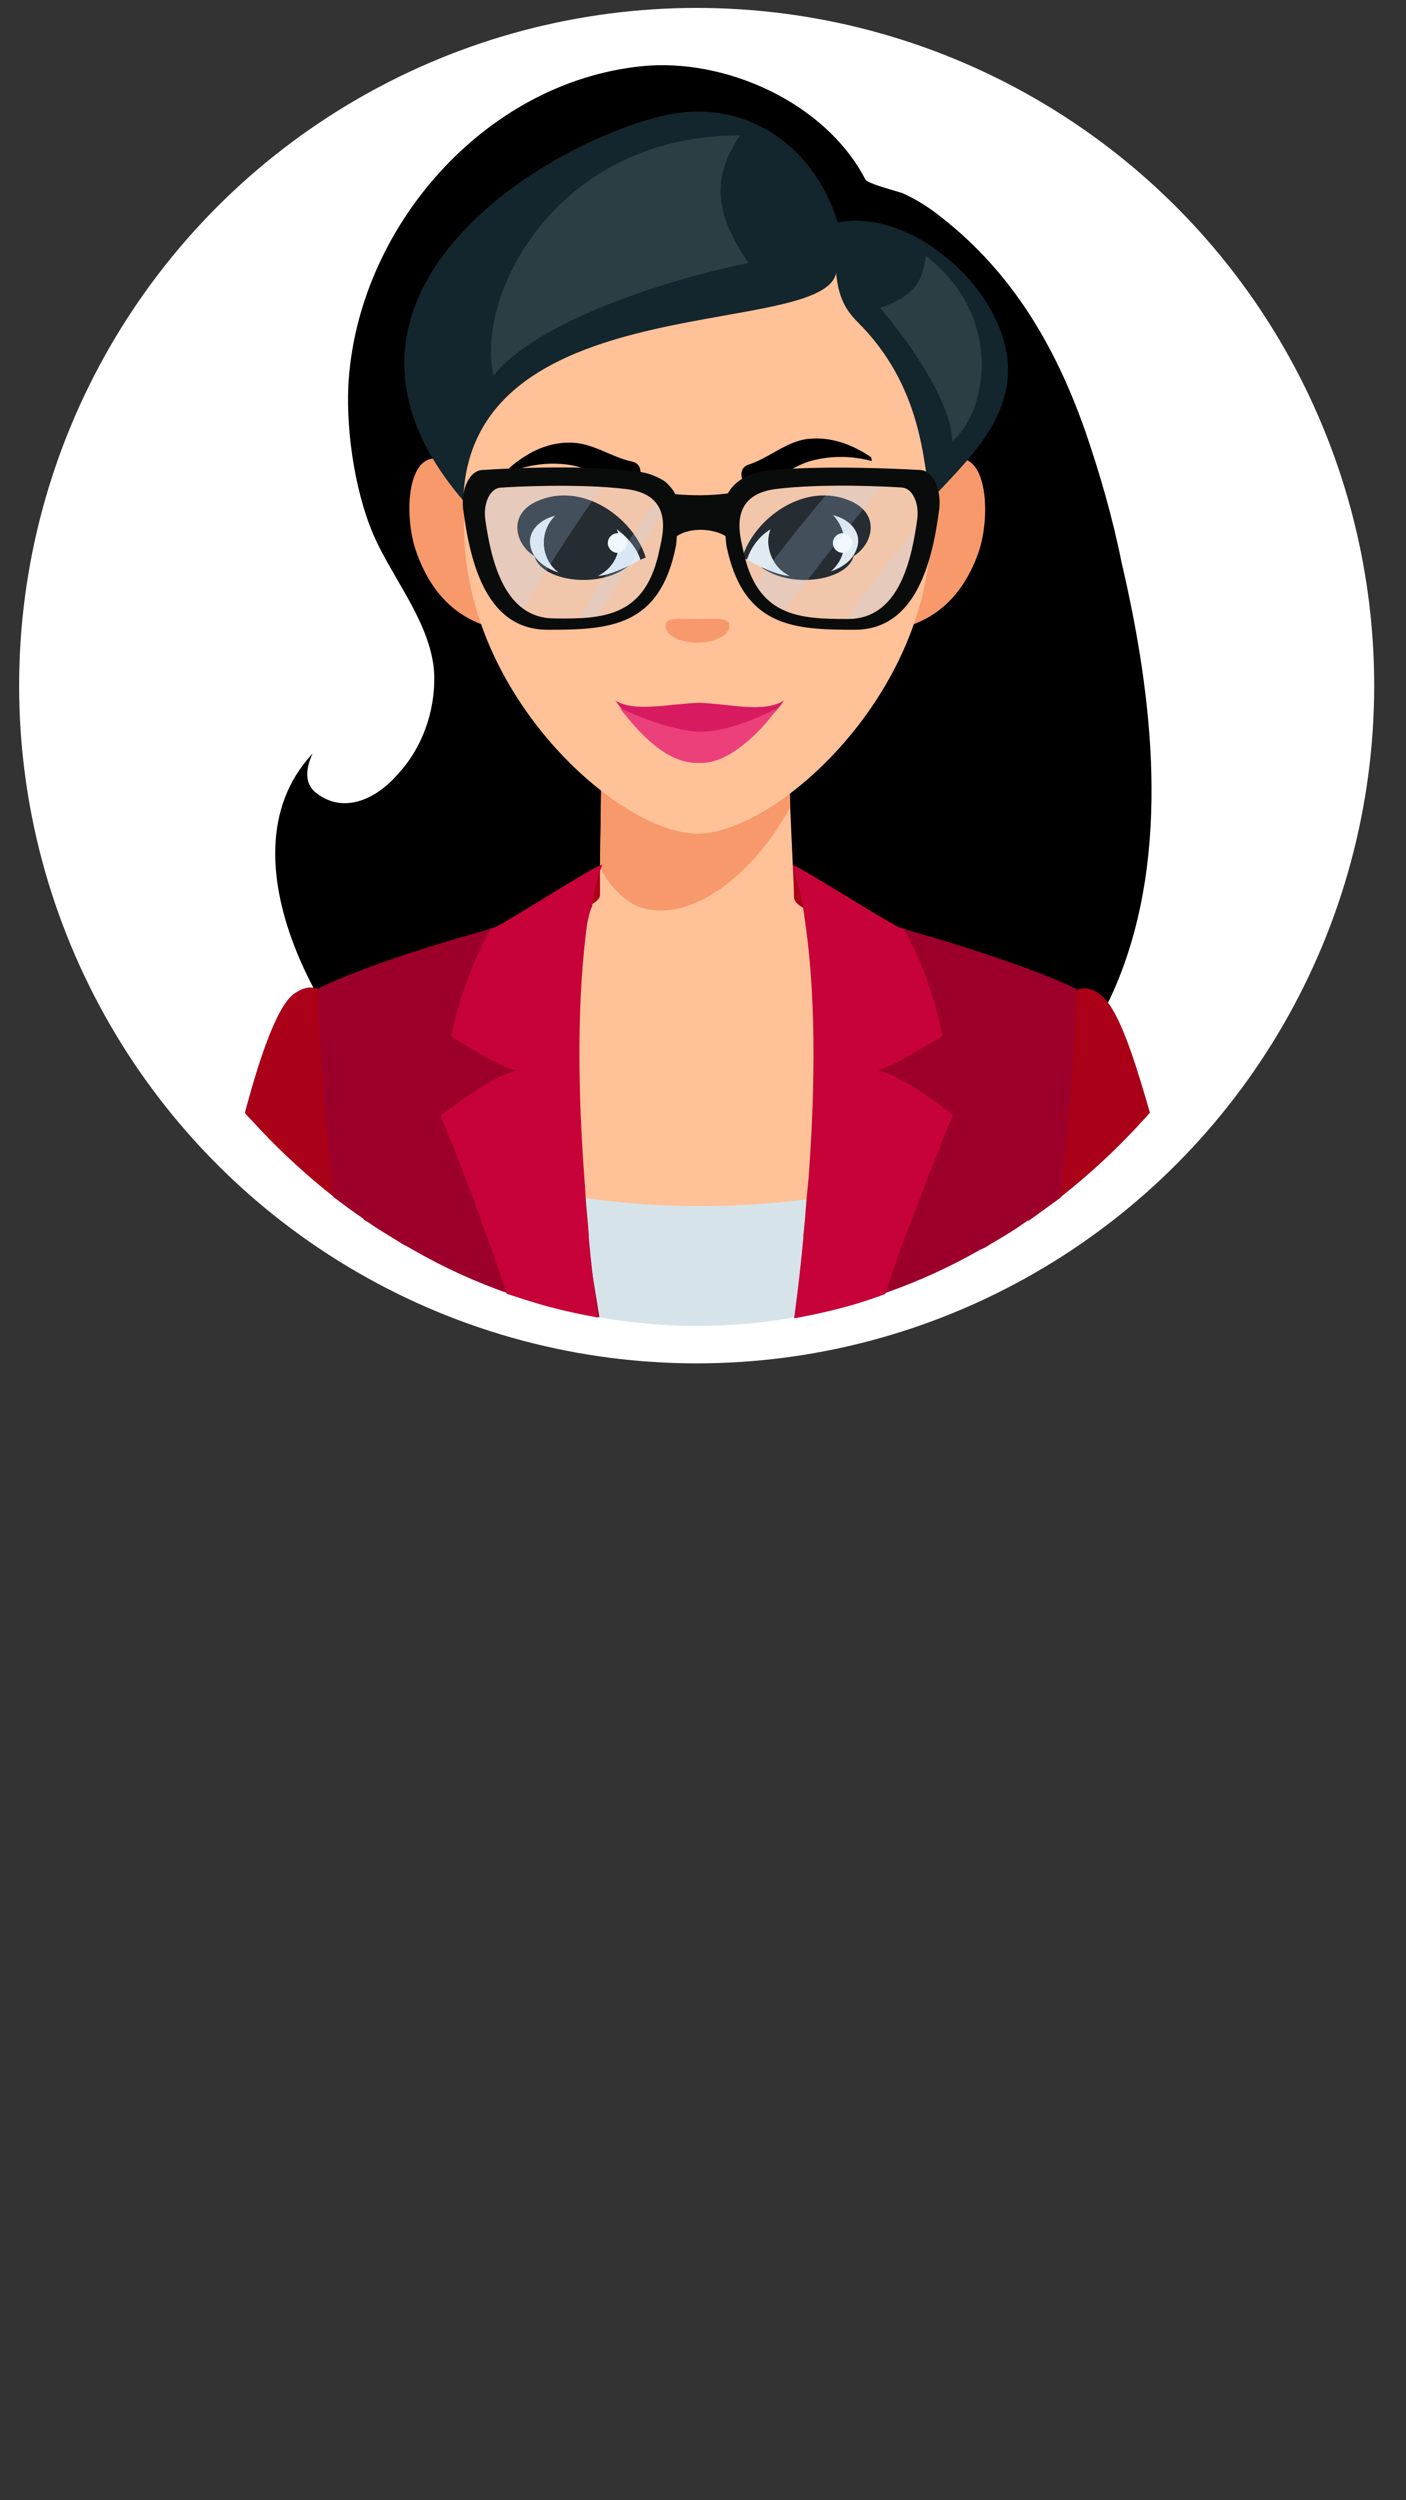 <?xml version="1.0" encoding="utf-8"?>
<!-- Generator: Adobe Illustrator 23.0.0, SVG Export Plug-In . SVG Version: 6.00 Build 0)  -->
<svg version="1.1" id="Layer_1" xmlns="http://www.w3.org/2000/svg" xmlns:xlink="http://www.w3.org/1999/xlink" x="0px" y="0px"
	 viewBox="0 0 1242 2208" style="enable-background:new 0 0 1242 2208;" xml:space="preserve">
<rect x="0" y="0" width="1242" height="2208" fill="#333333" stroke="none"/>
<style type="text/css">
	.st0{fill:#FFFFFF;}
	.st1{fill:#AA0018;}
	.st2{fill:#F7996B;}
	.st3{fill:#FFC197;}
	.st4{fill:#13252D;}
	.st5{fill:#2A3E44;}
	.st6{fill:#D6E4EA;}
	.st7{fill:#9C002A;}
	.st8{fill:#C70239;}
	.st9{fill:#EAEDEF;}
	.st10{fill:#D81B60;}
	.st11{fill:#EC407A;}
	.st12{opacity:0.2;fill:#BBDEFB;enable-background:new    ;}
	.st13{fill:#0A0C0B;}
</style>
<circle class="st0" cx="615.4" cy="605.5" r="598.5"/>
<g id="Group_51" transform="translate(-476.917 -196.9)">
	<g id="Group_43" transform="translate(-86.076 -165.345)">
		<path id="Path_159" d="M1521,741.1c-25.5-71.9-63.1-137.7-127-187.4c-10.1-8.1-21.5-15.4-33.6-20.8c-5.4-2-30.2-8.1-32.9-12.1
			c-35.6-68.5-124.3-107.5-197.5-100.1c-139.7,14.1-251.9,143.7-259.3,282.1c-2,43,6.7,100.1,25.5,139c17.5,36.3,49,75.2,50.4,116.9
			c0.7,32.2-10.7,64.5-32.9,88c-18.8,21.5-47.7,34.9-71.9,15.4c-10.1-8.1-8.7-21.5-2.7-34.3c-90,96.1,28.2,270,69.2,292.9
			c86,49,523.9,193.5,641.5-90.7c47.7-115.5,31.6-252.6,4-370.8C1545.9,819.7,1534.5,780,1521,741.1z"/>
		<path id="Path_160" class="st1" d="M1263.7,1125.3l26.9,51.1l-35.6,4.7V1126h8.7V1125.3z"/>
		<path id="Path_161" class="st1" d="M1093.8,1125.3l-26.9,51.1l35.6,4.7V1126h-8.7V1125.3z"/>
		<path id="Path_162" class="st2" d="M1380,784.7c53.7-53.1,61.1,27.5,47,66.5c-23.5,64.5-75.2,76.6-137,66.5L1380,784.7z"/>
		<path id="Path_163" class="st2" d="M977.6,784.7c-53.7-53.1-61.1,27.5-46.3,66.5c23.5,64.5,75.2,76.6,137,66.5L977.6,784.7z"/>
		<path id="Path_164" class="st3" d="M1504.9,1314.7c0,81.3-145.8,146.4-326.5,146.4c-180,0-326.5-65.8-326.5-146.4
			c0-40.3,35.6-76.6,94-102.8c38.3-17.5,147.1-43,147.1-59.1c0-4,0-14.1,0-27.5c0.7-36.9,1.3-94.7,1.3-94.7H1259
			c0,0,1.3,20.2,2,44.3c1.3,31.6,3.4,69.9,3.4,79.9c0,18.1,107.5,39.6,145.8,57.1C1468.6,1238.1,1504.9,1274.4,1504.9,1314.7z"/>
		<path id="Path_165" class="st2" d="M1261.1,1074.9c-37.6,69.2-98.1,106.1-138.4,86c-12.8-7.4-23.5-19.5-29.6-32.9v-2
			c0.7-36.9,1.3-94.7,1.3-94.7H1259C1259,1030.6,1260.4,1050.7,1261.1,1074.9z"/>
		<path id="Path_166" class="st3" d="M1385.3,827.1c0,149.8-137.7,271.4-206.2,271.4c-68.5,0-206.2-121.6-206.2-271.4
			s14.8-296.2,206.2-296.2S1385.3,677.3,1385.3,827.1z"/>
		<path id="Path_167" class="st4" d="M1309.4,588.6c-11.4-89.3-81.9-141.1-157.2-124.9c-106.1,22.8-334.5,160.5-180,340.6
			c5.4-194.8,332.5-139.7,329.8-205.5L1309.4,588.6z"/>
		<path id="Path_168" class="st4" d="M1298,559.7c72.5-18.8,165.9,69.2,154.5,141.7c-6,40.3-36.3,69.2-67.8,102.8
			c-6-34.9-7.4-101.4-64.5-157.9c-22.8-22.8-16.8-45.7-22.2-76.6L1298,559.7z"/>
		<path id="Path_169" class="st2" d="M1207.3,915c0,8.1-12.8,14.8-28.2,14.8c-15.4,0-28.2-6.7-28.2-14.8c0-8.1,12.8-6,28.2-6
			C1194.6,909,1207.3,907,1207.3,915z"/>
		<path id="Path_170" class="st5" d="M1216.7,481.8c-29.6,43.7-16.8,75.9,7.4,112.8c-71.9,14.1-188.8,52.4-225,99.4
			C982.3,626.2,1051.5,481.8,1216.7,481.8z"/>
		<path id="Path_171" class="st5" d="M1380.6,587.9c-2,28.9-18.1,38.3-40.3,46.3c26.2,29.6,63.8,85.3,63.8,117.6
			C1433.7,728.3,1451.8,643,1380.6,587.9z"/>
		<path id="Path_172" class="st6" d="M1265.1,1525.6L1265.1,1525.6c-57.1,10.1-115.5,10.1-172.6,0h-0.7
			c-18.8-3.4-55.8-111.5-17.5-106.1c2,0,4,0.7,6,0.7c64.5,9.4,130.3,9.4,194.8,1.3c2,0,4-0.7,6-0.7
			C1320.2,1415.5,1283.9,1522.3,1265.1,1525.6z"/>
		<path id="Path_173" class="st1" d="M886.9,1440.3c-1.3-0.7-2.7-1.3-3.4-2.7c-8.1-5.4-16.1-11.4-24.2-17.5c-0.7-0.7-1.3-0.7-2-1.3
			c-22.8-18.1-44.3-37.6-64.5-59.1c-2.7-2.7-5.4-6-8.1-8.7c-2-2-4-4-5.4-6c10.7-40.3,26.9-92.7,43-104.8c7.4-5.4,13.4-6.7,18.8-5.4
			c1.3,0,2,0.7,2.7,1.3c1.3,0.7,2.7,2,4,2.7c0.7,0.7,0.7,0.7,1.3,1.3c0.7,0.7,0.7,0.7,1.3,1.3c0.7,0.7,0.7,1.3,1.3,2
			c0.7,1.3,2,2.7,2.7,4c1.3,2.7,2.7,4.7,4,7.4c0.7,1.3,1.3,3.4,2,5.4v0.7c0.7,2,1.3,3.4,2,5.4c0,0,0,0.7,0,1.3c0.7,2,1.3,4.7,2,7.4
			c0,0,0,0,0,0.7l0,0l0,0c0.7,2,1.3,4.7,1.3,6.7c0.7,2.7,1.3,5.4,2,8.7c0.7,2.7,0.7,5.4,1.3,8.1v0.7c0.7,3.4,1.3,7.4,2,11.4
			c0.7,4.7,1.3,9.4,2,14.8c0,2.7,0.7,5.4,0.7,8.1c0.7,4.7,1.3,10.1,1.3,14.8c0,2.7,0.7,4.7,0.7,7.4c0.7,6,0.7,11.4,1.3,16.8
			c0,1.3,0,2.7,0,4c0,0.7,0,1.3,0,1.3c0,0.7,0,0.7,0,1.3c0.7,12.8,1.3,22.8,2.7,28.9c0,0.7,0,0.7,0,1.3c0,0.7,0,1.3,0.7,2
			c1.3,8.1,2.7,16.8,4.7,25.5C886.2,1437.6,886.2,1439,886.9,1440.3z"/>
		<path id="Path_174" class="st7" d="M1092.5,1525.6c-18.1-3.4-36.9-7.4-54.4-12.8c-8.7-2.7-17.5-5.4-25.5-8.1
			c-28.9-10.1-57.1-22.8-84-38.3c-2.7-1.3-5.4-3.4-8.7-4.7c-7.4-4.7-15.4-9.4-22.8-14.1c-3.4-2-6.7-4.7-10.1-6.7
			c-1.3-0.7-2.7-1.3-3.4-2.7c-8.1-5.4-16.1-11.4-24.2-17.5c-0.7-0.7-1.3-0.7-2-1.3c-6.7-61.8-10.7-112.2-12.1-145.1
			c-0.7-6-0.7-11.4-0.7-16.1c0-8.1-0.7-13.4-0.7-17.5c0-2,0-4,0-4.7v-0.7c0,0,41.6-22.2,151.1-52.4c0,0,0.7,0,0.7-0.7
			c7.4-2,15.4-4,24.2-6.7c12.8-3.4,1.3,2,3.4,9.4c6.7,18.1,21.5,69.2,44.3,192.8l0,0c2.7,12.8,4.7,26.9,7.4,41.6
			c2,10.1,3.4,21.5,5.4,32.2c0,0.7,0,2,0.7,2.7C1084.4,1476.6,1088.4,1500.1,1092.5,1525.6z"/>
		<path id="Path_175" class="st8" d="M1081.7,1177.7c-5.4,39.6-10.1,104.1-4,202.9c0.7,12.8,2,26.2,2.7,40.3
			c0.7,10.1,2,20.8,2.7,31.6c0,1.3,0,2,0,2.7c2,22.2,4.7,45.7,8.1,70.5h-0.7c-18.1-3.4-36.9-7.4-54.4-12.8
			c-8.7-2.7-17.5-5.4-25.5-8.1c-6-18.8-12.1-36.3-18.1-52.4c-2.7-6.7-4.7-12.8-6.7-18.8c-2-4.7-3.4-8.7-4.7-12.8l0,0
			c-4-10.1-7.4-18.8-10.1-26.9c-11.4-28.9-18.8-46.3-18.8-46.3s1.3-1.3,4.7-3.4c11.4-8.7,41.6-31.6,61.8-36.3
			c-22.2-7.4-38.3-19.5-57.1-30.2c5.4-27.5,14.8-54.4,26.9-79.9c2-4.7,4.7-9.4,7.4-14.1c0,0,0.7,0,0.7-0.7
			c12.1-4.7,89.3-55.1,98.1-57.1c0,0,0,0,0,0.7c-4,11.4-7.4,23.5-8.7,36.3C1083.7,1166.9,1083.1,1172.3,1081.7,1177.7z"/>
		<path id="Path_176" class="st1" d="M1578.8,1344.9c-2,2-3.4,4-5.4,6l0,0c-2.7,2.7-5.4,6-8.1,8.7c-20.2,21.5-41.6,41-64.5,59.1
			c-0.7,0.7-1.3,1.3-2,2c-7.4,5.4-14.8,10.7-22.2,16.1c-2,1.3-4,2.7-5.4,4c2-10.7,4-21.5,5.4-32.2c0-0.7,0-2,0.7-2.7
			c0.7-7.4,2-19.5,2.7-33.6c0-5.4,0.7-10.7,1.3-16.1c0.7-9.4,2-19.5,2.7-29.6c2-17.5,4.7-34.3,8.7-51.1c1.3-4.7,2.7-9.4,4.7-14.1
			c0-0.7,0-0.7,0-0.7c4-12.1,10.1-20.2,16.8-24.2c6-2.7,13.4-2,21.5,4.7c2.7,2,4.7,4.7,6.7,7.4
			C1555.9,1267,1568.7,1310,1578.8,1344.9z"/>
		<path id="Path_177" class="st7" d="M1513.6,1235.5L1513.6,1235.5c0,2,0,10.1-0.7,22.2c0,4.7-0.7,10.1-0.7,16.1
			c0,6.7-0.7,14.8-1.3,22.8l0,0c-2,31.6-5.4,73.2-10.7,121.6c-0.7,0.7-1.3,1.3-2,2c-7.4,5.4-14.8,10.7-22.2,16.1c-2,1.3-4,2.7-5.4,4
			c-2.7,2-6,4-8.7,6c-8.1,5.4-16.1,10.1-24.2,14.8c-2.7,2-5.4,3.4-8.7,4.7c-26.9,15.4-55.1,28.2-84,38.3c-8.7,3.4-16.8,6-25.5,8.7
			c-18.1,5.4-36.3,9.4-54.4,12.8c4-25.5,7.4-49,11.4-71.2c0-0.7,0.7-2,0.7-2.7c2-10.7,3.4-21.5,5.4-31.6c1.3-7.4,2.7-14.1,3.4-20.8
			c24.2-137,41-193.5,47.7-213.6c1.3-3.4,2.7-6.7,4-10.1c8.1,2,16.1,4.7,24.2,6.7c0,0,0.7,0,0.7,0.7
			C1472,1214,1513.6,1235.5,1513.6,1235.5z"/>
		<path id="Path_178" class="st8" d="M1404.8,1347c0,0-5.4,12.1-13.4,32.9c-2,5.4-4,10.7-6.7,16.8c-2.7,7.4-6,15.4-9.4,24.2l0,0
			c-1.3,4-3.4,8.7-4.7,12.8c-2,6-4.7,12.1-7.4,18.8c-6,16.1-12.1,33.6-18.1,52.4c-8.7,3.4-16.8,6-25.5,8.7
			c-18.1,5.4-36.3,9.4-54.4,12.8h-0.7c3.4-24.9,6-48.4,8.1-70.5c0-1.3,0-2,0-2.7c1.3-10.7,2-20.8,2.7-30.2c0.7-7.4,1.3-14.1,2-20.8
			c8.1-109.5,3.4-180-2.7-223c-0.7-5.4-1.3-10.1-2-14.1c-2-12.8-5.4-25.5-9.4-38.3c0,0,0,0,0-0.7c8.7,2.7,86,52.4,98.1,57.1
			c0,0,0.7,0,0.7,0.7c2.7,4.7,4.7,9.4,7.4,14.1c12.1,25.5,20.8,51.7,26.2,79.3c-18.8,10.1-35.6,22.8-57.1,30.2
			C1363.8,1313.4,1404.8,1347,1404.8,1347z"/>
	</g>
	<g id="Group_47" transform="translate(-86.076 -165.345)">
		<path id="Path_179" class="st3" d="M1343.7,805.6c0,34.9-20.2,66.5-53.1,88.7c-30.2,20.8-71.2-22.2-116.2-22.2
			s-86.7,43-116.9,22.2c-32.2-22.2-52.4-53.1-52.4-88c0-67.2,75.9-121.6,169.3-121.6C1268.5,684,1343.7,738.4,1343.7,805.6z"/>
		<path id="Path_180" d="M1218.7,854.6c10.7-34.9,55.8-67.8,96.1-49.7c25.5,11.4,19.5,36.9,3.4,47.7c-25.5,16.8-60.5,14.8-90,6
			L1218.7,854.6z"/>
		<path id="Path_181" d="M1227.5,855.3c22.2,28.9,82.6,22.2,89.3-1.3c2-7.4-1.3-16.8-4.7-18.8L1227.5,855.3z"/>
		<path id="Path_182" class="st9" d="M1260.4,870.7c-0.7,0-1.3,0-2,0c-14.8-2-35.6-14.1-35.6-14.1c3.4-10.7,10.7-20.8,20.8-26.9
			c-1.3,3.4-2,7.4-2,11.4C1242.3,853.9,1249,865.3,1260.4,870.7z"/>
		<path id="Path_183" class="st9" d="M1320.8,843.2c-2.7,12.8-12.8,20.2-25.5,24.2c14.8-10.7,17.5-32.2,6.7-46.3
			c-0.7-1.3-2-2.7-3.4-4C1314.1,821,1322.9,831.8,1320.8,843.2z"/>
		<path id="Path_184" d="M1308.8,841.2c0,10.7-4.7,20.2-13.4,26.9l0,0c-11.4,3.4-22.8,4-34.3,2.7c-11.4-5.4-18.8-16.8-18.8-29.6
			c0-4,0.7-8.1,2-11.4c6.7-4.7,14.8-8.7,22.8-11.4c10.1-3.4,21.5-3.4,31.6-1.3C1304.7,823.7,1308.8,832.4,1308.8,841.2z"/>
		<path id="Path_185" class="st0" d="M1316.1,841.8c0,4.7-4,8.7-8.7,8.7c-4.7,0-8.7-4-8.7-8.7s4-8.7,8.7-8.7l0,0
			C1312.1,833.8,1316.1,837.1,1316.1,841.8L1316.1,841.8z"/>
		<g id="Group_44">
			<path id="Path_186" d="M1133.4,854.6c-10.7-34.9-55.8-67.8-96.1-49.7c-25.5,11.4-19.5,36.9-3.4,47.7c25.5,16.8,60.5,14.8,90,6
				L1133.4,854.6z"/>
			<path id="Path_187" d="M1124.7,855.3c-22.2,28.9-82.6,22.2-89.3-1.3c-2-7.4,1.3-16.8,4.7-18.8L1124.7,855.3z"/>
			<path id="Path_188" class="st9" d="M1056.9,868c-12.8-4-23.5-12.1-25.5-24.2c-2-11.4,6.7-22.2,22.2-26.2
				c-13.4,12.8-13.4,34.3-0.7,47C1054.2,865.3,1055.5,866.7,1056.9,868z"/>
			<path id="Path_189" class="st9" d="M1128.7,856.6c0,0-20.8,12.1-35.6,14.1c-0.7,0-1.3,0-2,0c11.4-5.4,18.8-16.8,18.8-29.6
				c0-4-0.7-8.1-2-11.4C1118,837.1,1126,847.2,1128.7,856.6z"/>
			<path id="Path_190" d="M1109.9,841.2c0,12.8-7.4,24.2-18.8,29.6c-11.4,1.3-23.5,0-34.3-2.7l0,0c-14.8-10.7-17.5-32.2-6.7-46.3
				c0.7-1.3,2-2.7,3.4-4c10.7-2,21.5-2,31.6,1.3c8.1,2,16.1,6,22.8,11.4C1109.3,833.1,1109.9,837.1,1109.9,841.2z"/>
			<path id="Path_191" class="st0" d="M1117.3,841.8c0,4.7-4,8.7-8.7,8.7c-4.7,0-8.7-4-8.7-8.7c0-4.7,4-8.7,8.7-8.7l0,0
				C1114,833.8,1117.3,837.1,1117.3,841.8L1117.3,841.8z"/>
		</g>
		<g id="Group_45">
			<path id="Path_192" d="M1013.2,775.3c15.4-13.4,32.9-22.2,53.1-22.2c20.2,0,36.3,12.8,55.1,16.8c12.8,2.7,7.4,22.8-4.7,20.2
				c-16.8-3.4-30.9-13.4-47.7-16.8c-18.1-3.4-36.9-1.3-54.4,5.4C1011.9,779.4,1012.5,776,1013.2,775.3z"/>
		</g>
		<g id="Group_46">
			<path id="Path_193" d="M1332.3,765.9c-16.8-11.4-35.6-18.1-55.1-16.1c-19.5,2-34.3,16.8-53.1,22.8c-12.1,4-4.7,23.5,7.4,19.5
				c16.1-5.4,29.6-16.8,45.7-22.2c18.1-5.4,36.9-5.4,55.1-0.7C1333.6,770,1332.9,766.6,1332.3,765.9L1332.3,765.9z"/>
		</g>
	</g>
	<g id="Group_48" transform="translate(-86.076 -165.345)">
		<path id="Path_194" class="st3" d="M1178.4,968.8c-75.9,0-124.9-64.5-124.9-8.1c0,56.4,73.2,124.9,124.9,124.9
			c52.4,0,124.9-69.2,124.9-124.9C1304.1,904.3,1254.3,968.8,1178.4,968.8z"/>
		<path id="Path_195" class="st10" d="M1180.5,982.9c-25.5,0.7-57.1,8.7-73.9-2c16.8,24.2,40.3,41.6,68.5,50.4c2,0,4,0,6-0.7
			c2,0,4,0.7,6,0.7c27.5-8.7,51.7-26.9,68.5-50.4C1237.6,992.3,1206,983.6,1180.5,982.9z"/>
		<path id="Path_196" class="st11" d="M1182.5,1008.4c-28.9,0-71.9-20.8-71.9-20.8c17.5,22.8,41.6,49,69.2,48.4h2
			c27.5,0.7,57.8-32.9,67.8-48.4C1249.6,987.6,1211.4,1008.4,1182.5,1008.4z"/>
	</g>
	<g id="Group_50" transform="translate(-86.076 -165.345)">
		<g id="Group_49">
			<path id="Path_197" class="st12" d="M1116.6,794.1c42.3,5.4,31.6,41,28.9,53.7c-12.1,59.1-49,61.1-92.7,61.1
				c-44.3,0-56.4-49-61.1-87.3c-2-14.1,4-27.5,13.4-28.2C1013.9,792.1,1074.3,788.8,1116.6,794.1z"/>
			<path id="Path_198" class="st12" d="M1359.8,792.8c9.4,0.7,15.4,14.1,13.4,28.2c-5.4,38.3-17.5,87.3-61.1,87.3
				s-81.3-1.3-92.7-61.1c-2.7-12.8-13.4-48.4,28.9-53.7C1289.9,788.8,1350.4,792.1,1359.8,792.8z"/>
			<path id="Path_199" class="st12" d="M1025.3,900.9c2.7-4.7,5.4-9.4,8.1-14.1c18.8-32.2,39.6-63.8,61.1-94
				c-30.2-1.3-59.8-1.3-90,0.7c-9.4,0.7-15.4,14.1-13.4,28.2C995.1,849.9,1003.1,884.8,1025.3,900.9z"/>
			<path id="Path_200" class="st12" d="M1147.5,816.3c-0.7-4-2.7-7.4-5.4-10.1c-24.2,32.9-47,67.2-67.8,102.1c5.4,0,11.4-0.7,16.8-2
				C1109.9,876.8,1128.1,846.5,1147.5,816.3z"/>
			<path id="Path_201" class="st12" d="M1309.4,909h2.7c41.6,0,54.4-43,60.5-80.6C1350.4,854.6,1329.6,882.1,1309.4,909z"/>
			<path id="Path_202" class="st12" d="M1299.3,791.5c-24.2,28.2-47,57.8-69.9,86.7c6,10.7,15.4,18.8,26.2,23.5
				c28.2-36.9,56.4-73.9,86-109.5C1330.9,791.5,1315.5,791.5,1299.3,791.5z"/>
			<path id="Path_203" class="st13" d="M1375.9,777.3c11.4,0.7,18.8,17.5,16.8,34.3c-6,47-20.8,106.8-74.6,106.8
				c-53.7,0-98.7-2-113.5-74.6c0-0.7-0.7-6.7-0.7-8.1c-10.7-6.7-30.9-8.1-43,0c0,1.3-0.7,7.4-0.7,8.1
				c-14.1,72.5-59.1,74.6-113.5,74.6c-54.4,0-68.5-59.8-74.6-106.8c-2-16.8,5.4-33.6,16.8-34.3c11.4-0.7,84.6-5.4,136.4,1.3
				c8.7,0.7,17.5,4,24.9,8.7c4,3.4,7.4,7.4,9.4,11.4c15.4,1.3,30.9,1.3,46.3-0.7c5.4-9.4,15.4-17.5,34.9-20.2
				C1291.3,772.6,1364.5,776.7,1375.9,777.3z M1373.2,821c2-14.1-4-27.5-13.4-28.2s-69.2-4-111.5,1.3c-42.3,5.4-31.6,41-28.9,53.7
				c12.1,59.1,49,61.1,92.7,61.1S1367.9,860,1373.2,821z M1145.5,847.9c2.7-12.8,13.4-48.4-28.9-53.7s-102.1-2-111.5-1.3
				c-9.4,0.7-15.4,14.1-13.4,28.2c5.4,38.3,17.5,87.3,61.1,87.3C1096.5,909,1133.4,907,1145.5,847.9L1145.5,847.9z"/>
		</g>
	</g>
</g>
</svg>
